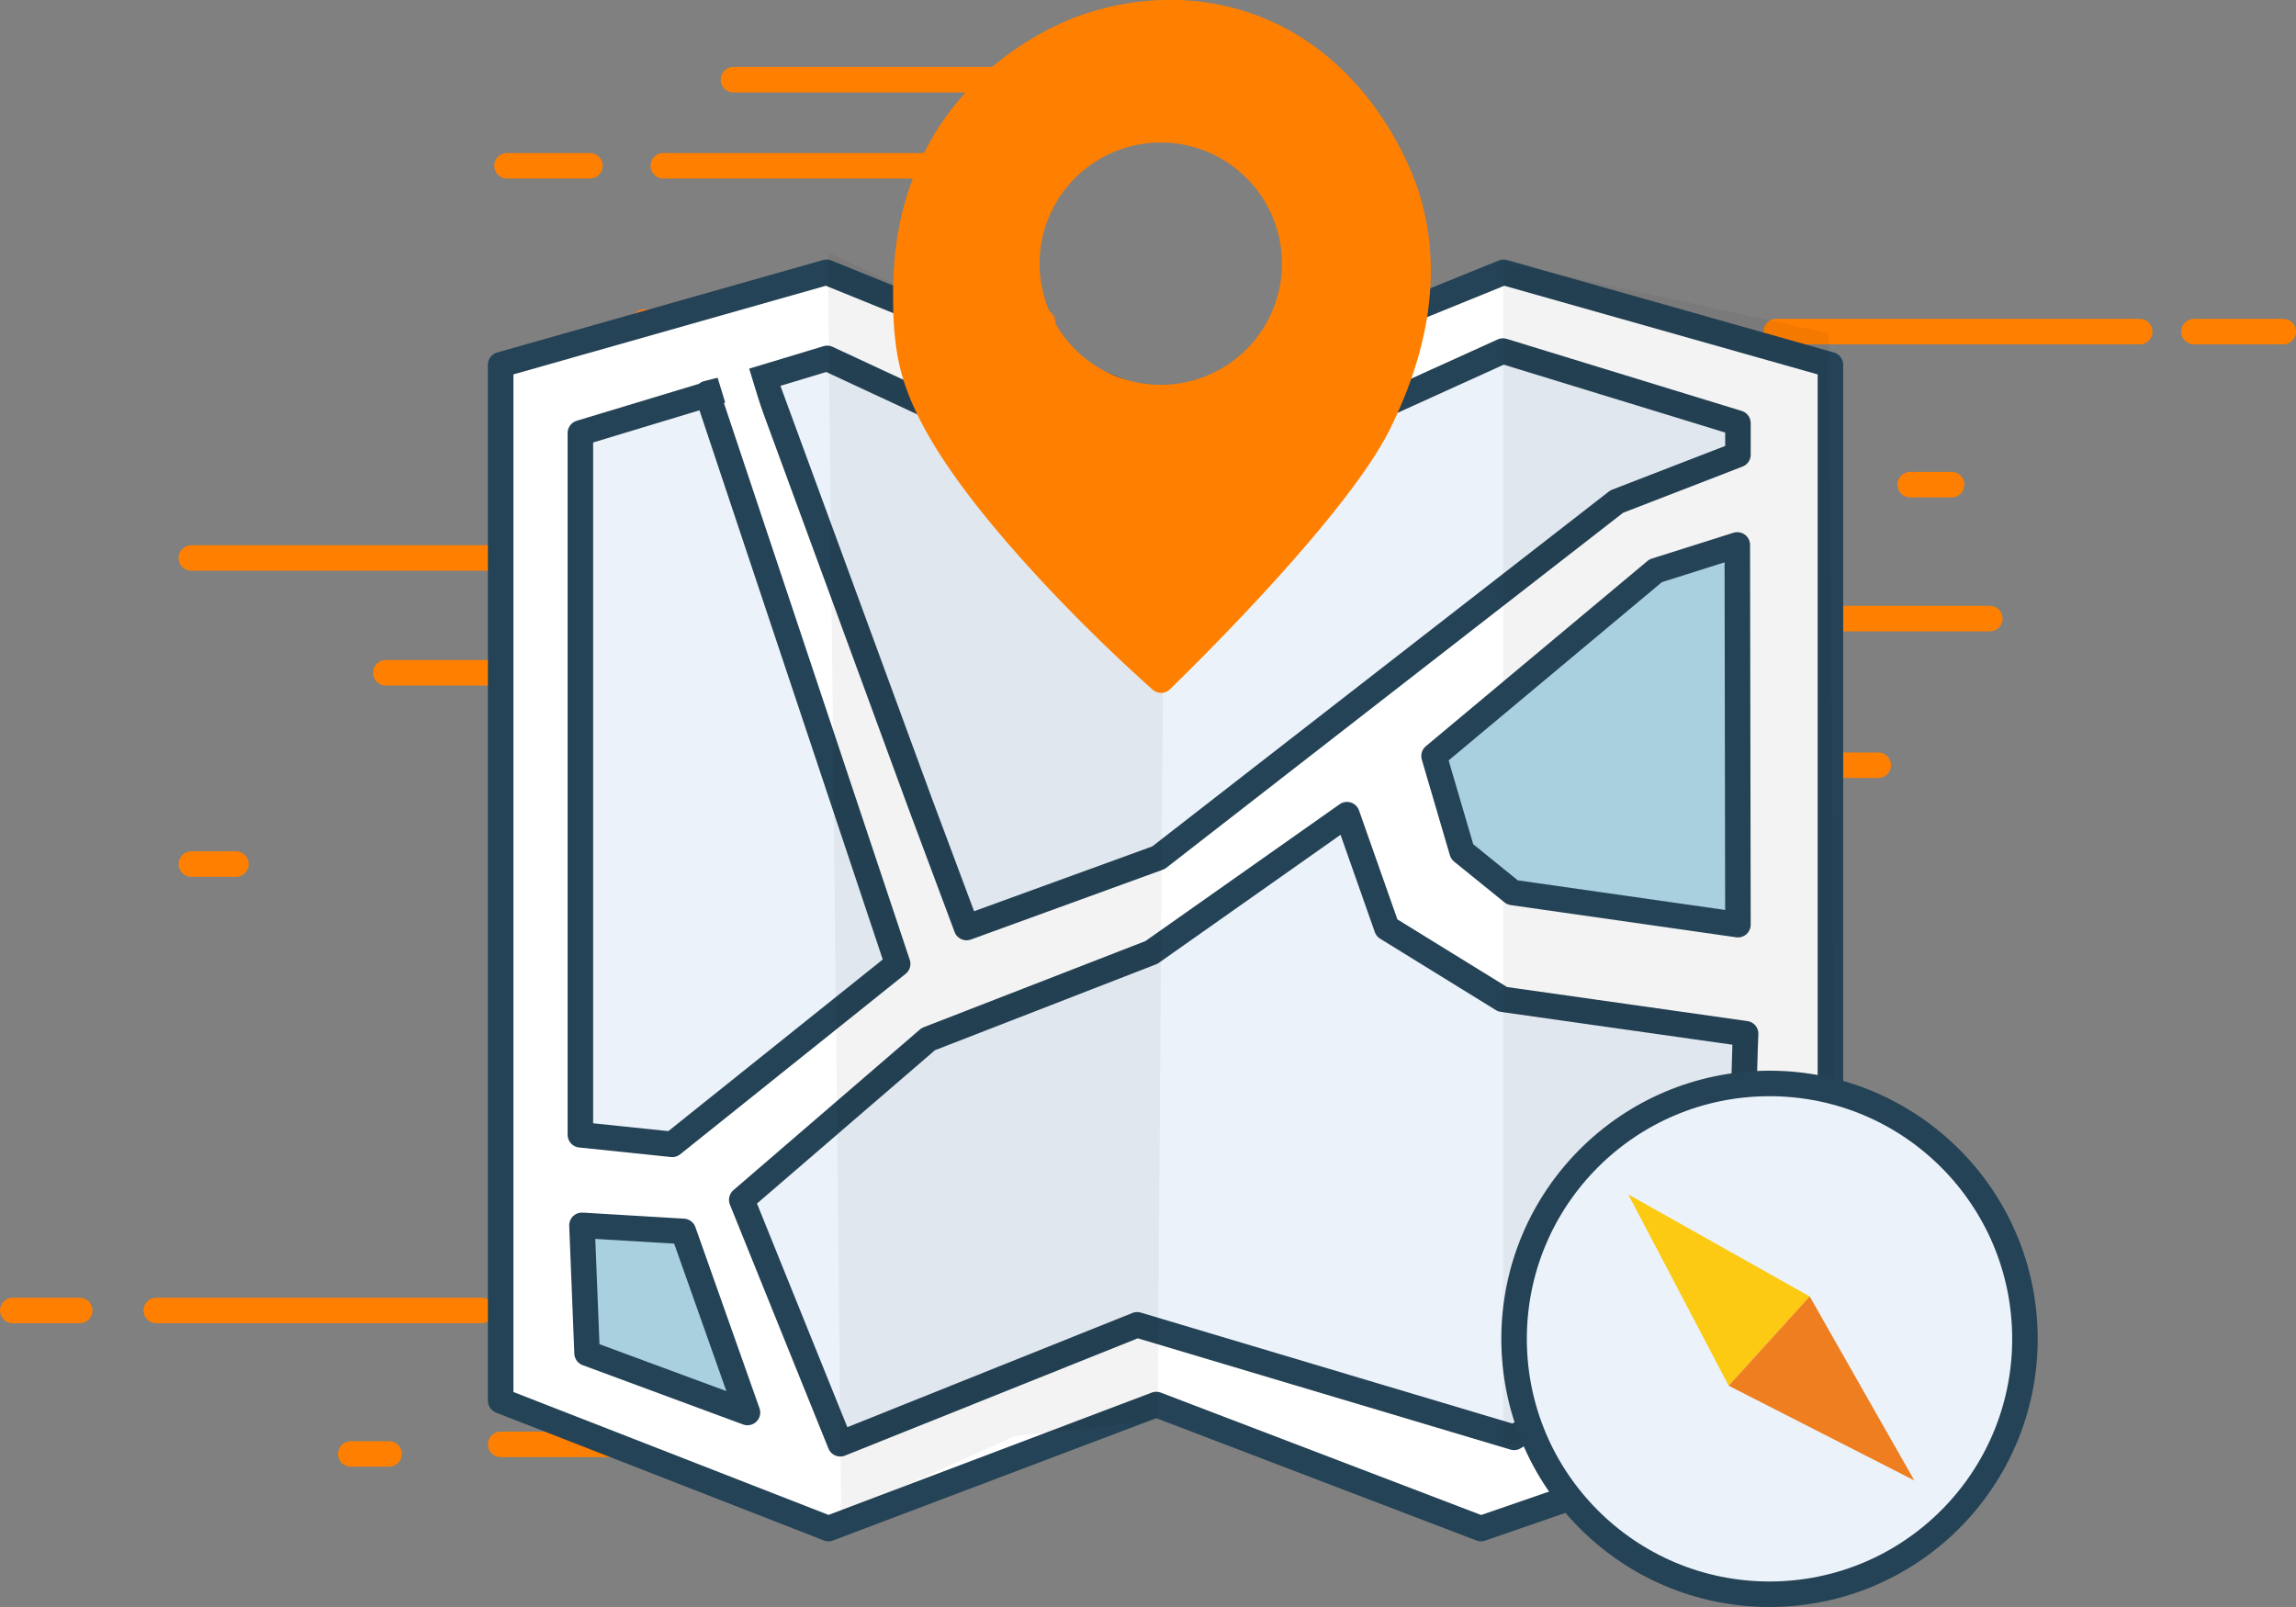 <svg xmlns="http://www.w3.org/2000/svg" viewBox="0 0 720 504"><rect x="0" y="0" width="720" height="504" fill="#808080" stroke="none"/><defs><style>.a,.b{fill:none;}.a,.i{stroke:#ff7f00;}.a,.b,.c,.d,.h,.i{stroke-linecap:round;stroke-linejoin:round;stroke-width:8px;}.b{stroke:#ee7d1c;}.c,.j{fill:#fff;}.c,.d,.h{stroke:#254356;}.d{fill:#ebf2fa;}.e{opacity:0.05;}.f{fill:#fcca12;}.g{fill:#ee7e1f;}.h{fill:#a9d0df;}.i{fill:#ff7f00;}</style></defs><title>222</title><path class="a" d="M688,104h28m-159,0H671M529,240h60m-49-46h84M49,411H151M4,411H25m132,42h84m-131,3h12M60,175H182m-61,36h84M60,271H74M230,25H350M208,52h99M159,52h26M599,152h13"/><line class="b" x1="549" y1="177" x2="561" y2="177"/><line class="b" x1="171" y1="248" x2="232" y2="248"/><line class="b" x1="238" y1="101" x2="327" y2="101"/><line class="b" x1="202" y1="101" x2="215" y2="101"/><polygon class="c" points="157 114.4 157 439.3 259.8 479.4 362.6 440.5 464.4 479.4 574 441.6 574 114.4 471.5 85.4 365.4 128.5 259.2 85.4 157 114.4"/><path class="d" d="M422.4,255.5l-61.3,43.2-70,27.2-58.5,50.4,30.9,76.5,93.1-37.3,118.2,35.3,32.4-19.5,15.6-82.2s25.7,3.5,24.6,1.9,0-26.8,0-26.8l-76.2-10.8-36.3-22.4Z"/><polygon class="d" points="182 353.2 182 135.8 259.4 112.4 361.5 159.9 471.3 110.1 545 132.7 545 142.6 507 157.3 363.3 269 303.1 290.9 288.6 252.1 239.7 118.9 221.8 123.4 281.5 302.3 210.8 358.9 182 355.9 182 353.2"/><polygon class="e" points="575.8 432.1 533.9 435.6 471.4 453.6 471.4 82.3 573.4 104.5 575.8 432.1"/><circle class="d" cx="554.9" cy="419.9" r="80.1"/><polygon class="f" points="510.6 374.6 542.1 434.6 567.5 406.6 510.6 374.6"/><polygon class="g" points="600.3 464.3 542.1 434.6 567.5 406.6 600.3 464.3"/><polygon class="h" points="184.1 424.4 234.4 443 214.3 386.2 182.5 384.3 184.1 424.4"/><polygon class="h" points="544.8 170.9 545 290 474.3 279.9 458.5 267.1 449.7 237.1 519.2 179 544.8 170.9"/><polygon class="e" points="363 445.4 318.3 450.4 263.8 474.9 259.6 79.1 365.3 130 363 445.4"/><path class="i" d="M364.1,213.3c-14.2-12.7-25.3-24-33.2-32.4-38.3-40.9-44-60.1-45.8-71.8a96.9,96.9,0,0,1-1-13.1c-0.1-8.5-.5-28.4,10.4-48.4C310,18.7,338.5,9.1,341.6,8.1c5.9-1.9,25-7.8,47.4-.8C426.8,19.1,439.7,57,441,61.1c9.3,28.8-1,55.9-8.5,71.3-9.9,20.3-41.7,54.8-68.4,80.9m0.7-172.6A42,42,0,1,0,406,81.9,42,42,0,0,0,364.8,40.7Z"/><rect class="j" x="226.9" y="110.7" width="10.3" height="26.49" transform="translate(-26.1 73.1) rotate(-17)"/></svg>